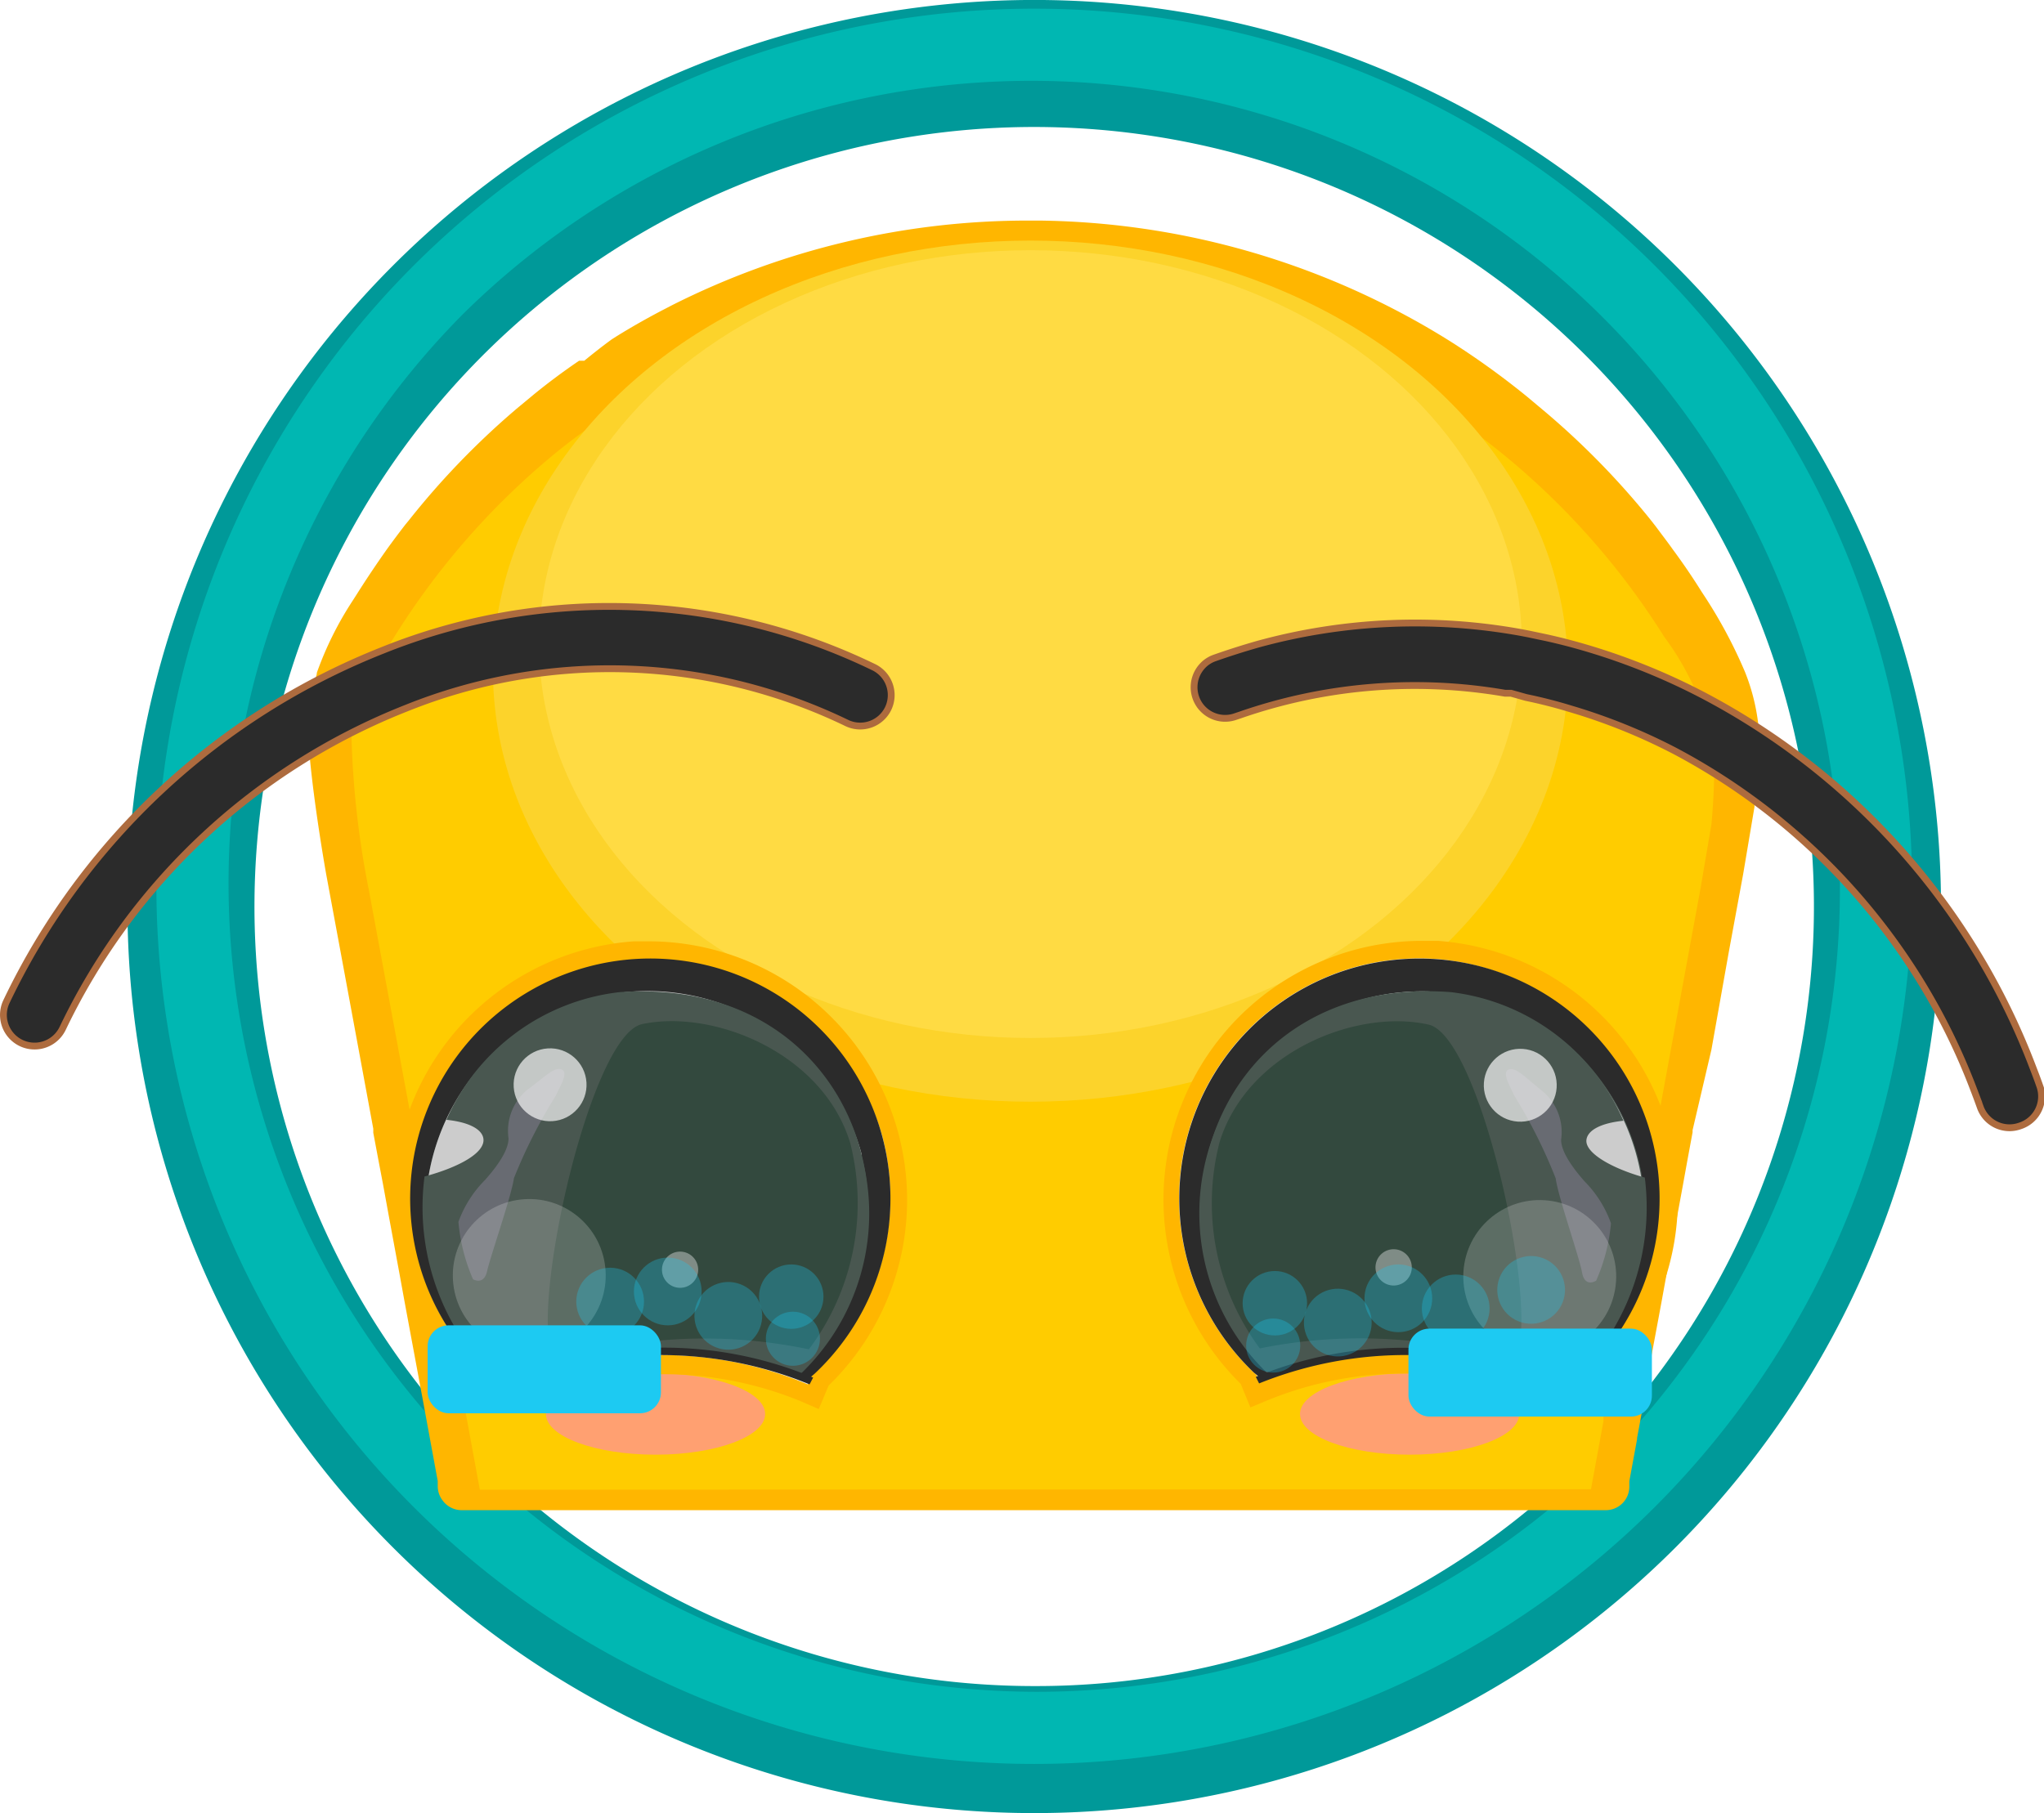 <svg xmlns="http://www.w3.org/2000/svg" viewBox="0 0 86.9 77.1"><defs><style>.a{fill:#099;}.b{fill:#00b7b2;}.c{fill:#ffb600;}.d{fill:#fc0;}.e{fill:#ffa071;}.f{fill:#fcd32b;}.g{fill:#ffdb43;}.h,.j,.s{fill:#2b2b2b;}.h{opacity:0.56;}.i{fill:#efefef;}.k{fill:#495750;}.l{fill:#ccc;}.m{fill:#33493e;}.n{fill:#686b72;}.o{opacity:0.74;}.p{opacity:0.22;}.q{opacity:0.41;}.r,.t{fill:#1dcaf2;}.r{opacity:0.3;}.s{stroke:#ad6b3e;stroke-miterlimit:10;stroke-width:0.29px;}</style></defs><title>choosebutter</title><path class="a" d="M74.47,16.81A38.55,38.55,0,1,0,19.95,71.33,38.55,38.55,0,1,0,74.47,16.81ZM47.21,77.22a33.15,33.15,0,1,1,23.44-9.71A32.93,32.93,0,0,1,47.21,77.22Z" transform="translate(-3.24 -5.52)"/><path class="a" d="M74.21,17.07a38.18,38.18,0,1,0-54,54,38.18,38.18,0,1,0,54-54Zm-27,60.52a33.52,33.52,0,1,1,23.7-9.82A33.3,33.3,0,0,1,47.21,77.59Z" transform="translate(-3.24 -5.52)"/><path class="b" d="M73.6,16.82A37.32,37.32,0,1,0,20.82,69.6,37.32,37.32,0,1,0,73.6,16.82Zm-2.08,50.7A34.38,34.38,0,0,1,22.9,18.9,34.38,34.38,0,0,1,71.52,67.52Z" transform="translate(-3.24 -5.52)"/><path class="c" d="M78,36.45s0,0,0-.07a8.71,8.71,0,0,0-.57-2.28,20.41,20.41,0,0,0-1.83-3.39l0,0h0q-.58-.93-1.23-1.81c-.24-.34-.49-.66-.74-1l-.26-.33A33.77,33.77,0,0,0,69,23.09l-.81-.68A33.81,33.81,0,0,0,65,20.1q-1.12-.71-2.3-1.33A33.66,33.66,0,0,0,47.45,14.9H47a33.57,33.57,0,0,0-15.21,3.61l-.23.12q-1.07.55-2.09,1.18l-.22.14,0,0c-.4.29-.79.6-1.17.91h-.22q-1,.68-1.92,1.43l-.76.63-.15.13a33.7,33.7,0,0,0-4.41,4.6l-.14.17q-.38.49-.75,1-.71,1-1.34,2l-.16.25a14.37,14.37,0,0,0-1.52,3.06c0,.13-.08.26-.11.39a7.18,7.18,0,0,0-.2,1,11.66,11.66,0,0,0,0,2.09c.2,2.25.71,5.1.71,5.1L17.72,46l.76,4.11h0l.63,3.41,0,.17.21,1.12.2,1.05.25,1.37.46,2.49.2,1.1.1.54.71,3.82.26,1.42.35,1.9,0,.2a1,1,0,0,0,.21.63,1,1,0,0,0,.82.41H71.51a1,1,0,0,0,1-1l0-.23.33-1.79v-.05h0l.27-1.46h0v-.06l0-.14.67-3.59.1-.54.2-1.1.48-2.62.23-1.25.19-1.05.22-1.19,0-.09L76,50.16h0L76.74,46l.61-3.31.48-2.85s0-.12,0-.31A29.16,29.16,0,0,0,78,36.45Z" transform="translate(-3.24 -5.52)"/><path class="d" d="M23.64,68.87l-.3-1.63-.26-1.42-.81-4.36-.2-1.1-3.15-17a38.45,38.45,0,0,1-.74-6.65A9.36,9.36,0,0,1,19.76,33,32,32,0,0,1,27,24.67c.44-.35.89-.7,1.35-1h.29l.51-.42c.36-.29.7-.56,1-.81A31.9,31.9,0,0,1,74,32.61a11.66,11.66,0,0,1,2.12,4.88A28.06,28.06,0,0,1,76,40.58l-.47,2.76L73.11,56.5l-.71,3.86-.2,1.1-.79,4.28,0,.22h0l-.25,1.36-.28,1.53Z" transform="translate(-3.24 -5.52)"/><ellipse class="e" cx="27.87" cy="60.13" rx="4.66" ry="1.73"/><ellipse class="e" cx="59.93" cy="60.13" rx="4.66" ry="1.73"/><ellipse class="f" cx="43.81" cy="28.54" rx="22.85" ry="18.31"/><ellipse class="g" cx="43.81" cy="27.39" rx="20.89" ry="16.75"/><path class="h" d="M73.23,65v.23l0,0h0v-.06Z" transform="translate(-3.24 -5.52)"/><path class="c" d="M23.82,64.88a11,11,0,0,1,6.37-19.33l.69,0a11,11,0,0,1,7.59,18.89l-.42,1-.69-.3a15.26,15.26,0,0,0-6-1.18l-.73,0a15.93,15.93,0,0,0-4.23.76c-.34.13-.66.27-1,.41l-.89.43Z" transform="translate(-3.24 -5.52)"/><path class="i" d="M40.74,53.8a10.21,10.21,0,0,0-20,3.34A10.11,10.11,0,0,0,24.3,64.3l.38.32.45-.22c.33-.16.68-.31,1-.44a16.65,16.65,0,0,1,4.45-.8,16.13,16.13,0,0,1,7,1.23l.12-.28-.06,0,.15-.14A10.22,10.22,0,0,0,40.74,53.8Z" transform="translate(-3.24 -5.52)"/><path class="c" d="M69,65.12c-.29-.14-.61-.28-.95-.41a15.93,15.93,0,0,0-4.23-.78l-.83,0a15.25,15.25,0,0,0-5.89,1.15l-.7.29-.41-1a11,11,0,0,1,7.63-18.84l.75,0a11,11,0,0,1,10.18,11.7,10.86,10.86,0,0,1-3.92,7.67l-.76.63Z" transform="translate(-3.24 -5.52)"/><path class="i" d="M64.29,46.3a10.21,10.21,0,0,0-7.73,17.6l.15.14-.06,0,.12.28a16.13,16.13,0,0,1,7-1.19,16.65,16.65,0,0,1,4.45.82c.35.14.69.28,1,.45l.45.22.38-.32a10.11,10.11,0,0,0,3.65-7.14A10.22,10.22,0,0,0,64.29,46.3Z" transform="translate(-3.24 -5.52)"/><path class="j" d="M37.87,63.94a10.21,10.21,0,1,0-13.56.36l.38.32.45-.22a14.22,14.22,0,0,1,3.73-1.18,15.18,15.18,0,0,1,1.66-.2A14.4,14.4,0,0,1,37,64.09l.46.2Z" transform="translate(-3.24 -5.52)"/><path class="k" d="M30.17,47.7A9.44,9.44,0,0,1,37.22,64a15.14,15.14,0,0,0-6.87-1.12,15.9,15.9,0,0,0-1.74.21,15,15,0,0,0-3.93,1.25A9.44,9.44,0,0,1,30.17,47.7Z" transform="translate(-3.24 -5.52)"/><path class="l" d="M21.35,57.72a9.4,9.4,0,0,0,3.34,6.62,15,15,0,0,1,3.93-1.25l11.26-8.46a9.44,9.44,0,0,0-18.53,3.09Z" transform="translate(-3.24 -5.52)"/><path class="k" d="M21.29,55.55c1.42-.38,2.6-1,2.5-1.62-.07-.42-.68-.7-1.57-.79a9.17,9.17,0,0,1,7.37-5.43c10.86-.76,13.61,11.75,7,16a19.6,19.6,0,0,0-8.92-.38c-.8.13-2.44.77-3.19,1a10.16,10.16,0,0,1-3.19-8.79Z" transform="translate(-3.24 -5.52)"/><path class="m" d="M37.63,62.9a10.37,10.37,0,0,0,1.76-8.76c-1.14-3.81-5.77-5.72-8.85-5.07-2.31.49-5,13.12-3.65,14.3.57-.17,1.16-.32,1.74-.44A21.58,21.58,0,0,1,37.63,62.9Z" transform="translate(-3.24 -5.52)"/><path class="j" d="M37.66,64.39a16.67,16.67,0,0,0-12.91.11l-.12-.28a16.62,16.62,0,0,1,6-1.37,16.44,16.44,0,0,1,7.18,1.25Z" transform="translate(-3.24 -5.52)"/><path class="n" d="M27.12,51c.32.13-.11.78-.24,1.1a22,22,0,0,0-1.79,3.52c-.11.78-1,3.32-1.14,3.95s-.6.35-.6.35a7.76,7.76,0,0,1-.62-2.44,4.85,4.85,0,0,1,1.13-1.78c.29-.33,1-1.15,1-1.77a2.27,2.27,0,0,1,.8-2.07C26.37,51.35,26.8,50.86,27.12,51Z" transform="translate(-3.24 -5.52)"/><g class="o"><circle class="i" cx="26.63" cy="51.65" r="1.55" transform="translate(-6.46 -3.73) rotate(-3.63)"/></g><g class="p"><circle class="i" cx="25.75" cy="59.76" r="3.25" transform="translate(-6.98 -3.77) rotate(-3.63)"/></g><g class="q"><circle class="i" cx="32.16" cy="59.51" r="0.77" transform="translate(-6.95 -3.36) rotate(-3.63)"/></g><path class="j" d="M56.56,63.9a10.21,10.21,0,1,1,13.56.44l-.38.32-.45-.22a14.22,14.22,0,0,0-3.72-1.2A15.18,15.18,0,0,0,63.91,63a14.4,14.4,0,0,0-6.52,1l-.47.19Z" transform="translate(-3.24 -5.52)"/><path class="k" d="M64.35,47.7A9.44,9.44,0,0,0,57.21,64a15.14,15.14,0,0,1,6.87-1.08,15.9,15.9,0,0,1,1.74.22,15,15,0,0,1,3.92,1.27A9.44,9.44,0,0,0,64.35,47.7Z" transform="translate(-3.24 -5.52)"/><path class="l" d="M73.12,57.77a9.4,9.4,0,0,1-3.38,6.6,15,15,0,0,0-3.92-1.27L54.61,54.58a9.44,9.44,0,0,1,18.51,3.19Z" transform="translate(-3.24 -5.52)"/><path class="k" d="M73.18,55.6c-1.41-.39-2.59-1.06-2.49-1.63.07-.42.68-.7,1.57-.79a9.17,9.17,0,0,0-7.34-5.47c-10.85-.82-13.68,11.67-7.1,16a19.6,19.6,0,0,1,8.92-.33c.79.13,2.44.79,3.19,1a10.16,10.16,0,0,0,3.24-8.77Z" transform="translate(-3.24 -5.52)"/><path class="m" d="M56.8,62.86a10.37,10.37,0,0,1-1.71-8.77c1.17-3.81,5.8-5.69,8.88-5,2.31.5,4.95,13.15,3.57,14.32-.57-.17-1.15-.32-1.74-.45A21.58,21.58,0,0,0,56.8,62.86Z" transform="translate(-3.24 -5.52)"/><path class="j" d="M56.77,64.35a16.67,16.67,0,0,1,12.91.19l.13-.28a16.62,16.62,0,0,0-6-1.4,16.44,16.44,0,0,0-7.18,1.21Z" transform="translate(-3.24 -5.52)"/><path class="n" d="M67.38,51c-.32.13.1.78.23,1.1a22,22,0,0,1,1.77,3.53c.1.78,1,3.33,1.12,4s.6.35.6.35a7.76,7.76,0,0,0,.63-2.44,4.85,4.85,0,0,0-1.12-1.78c-.29-.33-1-1.16-1-1.77a2.27,2.27,0,0,0-.79-2.07C68.13,51.38,67.7,50.88,67.38,51Z" transform="translate(-3.24 -5.52)"/><g class="o"><circle class="i" cx="67.87" cy="51.67" r="1.55" transform="translate(8.4 110.29) rotate(-86.04)"/></g><g class="p"><circle class="i" cx="68.7" cy="59.79" r="3.25" transform="translate(1.07 118.69) rotate(-86.04)"/></g><g class="q"><circle class="i" cx="62.29" cy="59.5" r="0.77" transform="matrix(0.07, -1, 1, 0.07, -4.61, 112.02)"/></g><circle class="r" cx="68.33" cy="60.37" r="1.44" transform="translate(-15.84 96.84) rotate(-68.88)"/><circle class="r" cx="54.2" cy="55.42" r="1.37"/><circle class="r" cx="59.45" cy="55.21" r="1.44"/><circle class="r" cx="61.89" cy="55.64" r="1.44"/><circle class="r" cx="60.11" cy="61.76" r="1.44" transform="translate(-21.45 20.29) rotate(-21.12)"/><circle class="r" cx="54.13" cy="57.22" r="1.15"/><path class="s" d="M89.12,53.4a1.32,1.32,0,0,1-1.69-.8q-.14-.39-.29-.78a27.22,27.22,0,0,0-12.7-14.37A24.94,24.94,0,0,0,70,35.66c-.62-.19-1.25-.35-1.88-.48L67.48,35h0l-.25,0a22.62,22.62,0,0,0-11.28.93l-.18.06a1.32,1.32,0,0,1-1.5-.45,1.33,1.33,0,0,1,.23-1.83,1.33,1.33,0,0,1,.38-.21q.91-.32,1.82-.58a25.24,25.24,0,0,1,11.22-.5l.31.06.76.16q.77.17,1.53.39a27.6,27.6,0,0,1,5.15,2.07,29.86,29.86,0,0,1,14,15.82c.1.26.2.52.29.78A1.32,1.32,0,0,1,89.12,53.4Z" transform="translate(-3.24 -5.52)"/><path class="s" d="M41,35.65a1.32,1.32,0,0,1-1.77.61,23.15,23.15,0,0,0-18.73-.62A27.3,27.3,0,0,0,5.9,49.26,1.32,1.32,0,1,1,3.52,48.1a29.93,29.93,0,0,1,16-14.93,25.77,25.77,0,0,1,20.84.71A1.32,1.32,0,0,1,41,35.65Z" transform="translate(-3.24 -5.52)"/><circle class="r" cx="33.64" cy="55.14" r="1.37"/><circle class="r" cx="28.39" cy="54.92" r="1.44"/><circle class="r" cx="25.94" cy="55.35" r="1.44"/><circle class="r" cx="34.2" cy="61.47" r="1.44" transform="translate(-38.7 65.71) rotate(-68.88)"/><circle class="r" cx="33.71" cy="56.93" r="1.15"/><rect class="t" x="18.18" y="56.36" width="9.92" height="3.74" rx="0.89" ry="0.89"/><rect class="t" x="59.88" y="56.5" width="10.35" height="3.74" rx="0.89" ry="0.89"/></svg>